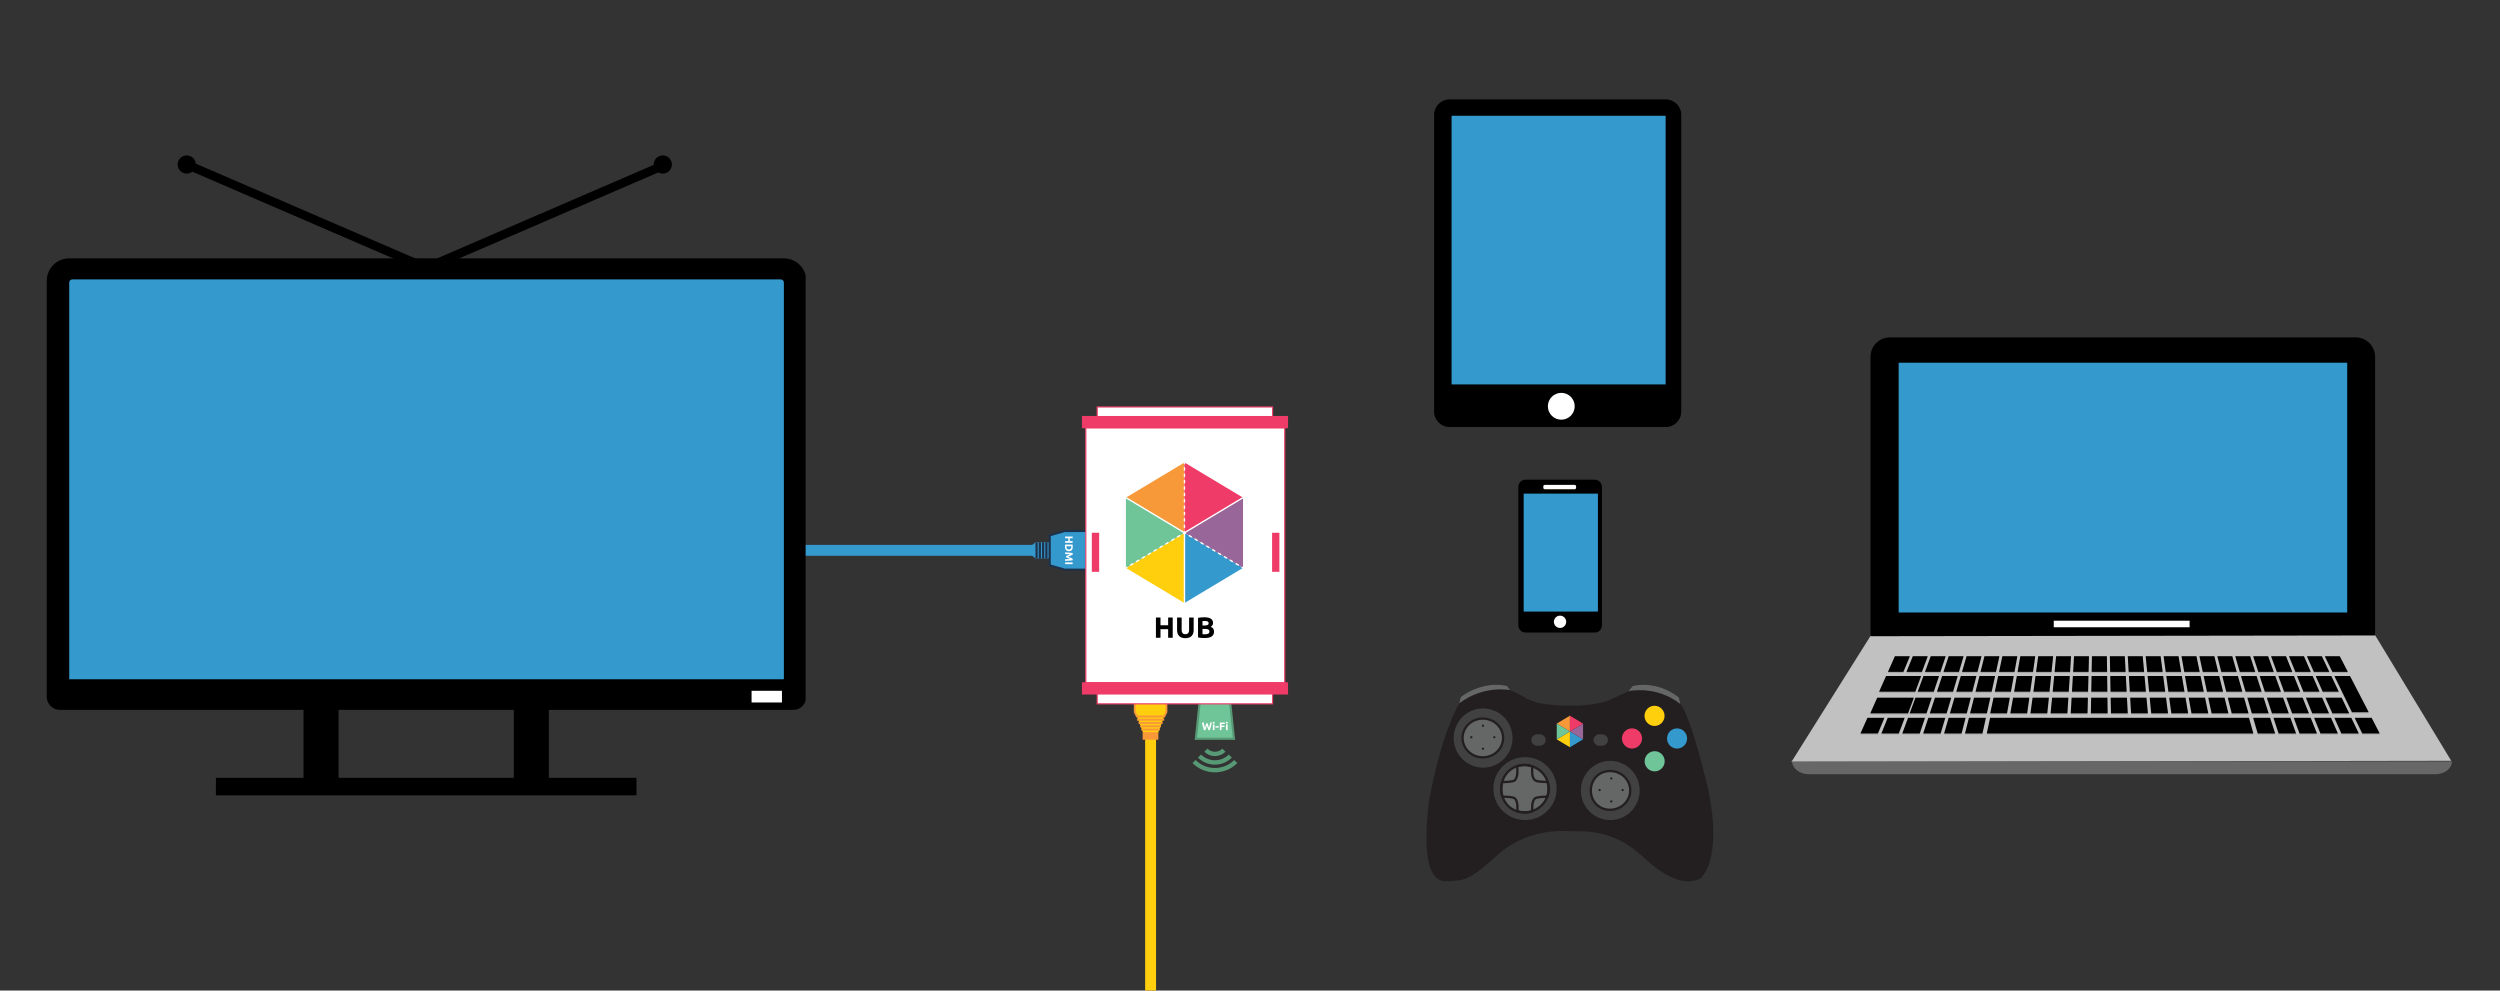 <?xml version="1.0" encoding="utf-8"?>
<!-- Generator: Adobe Illustrator 16.0.0, SVG Export Plug-In . SVG Version: 6.00 Build 0)  -->
<!DOCTYPE svg PUBLIC "-//W3C//DTD SVG 1.1//EN" "http://www.w3.org/Graphics/SVG/1.1/DTD/svg11.dtd">
<svg version="1.1" id="Layer_1" xmlns="http://www.w3.org/2000/svg" xmlns:xlink="http://www.w3.org/1999/xlink" x="0px" y="0px"
	 width="1144.583px" height="453.5px" viewBox="-247.083 -53.5 1144.583 453.5"
	 enable-background="new -247.083 -53.5 1144.583 453.5" xml:space="preserve">
<rect x="-247.083" y="-53.5" width="1144.583" height="453.5" fill="#333333" stroke="none"/>
<g>
	<g>
		<line fill="none" stroke="#3499CD" stroke-width="5" stroke-miterlimit="10" x1="111.804" y1="198.46" x2="233.867" y2="198.46"/>
		<g>
			<polygon fill="#3499CD" points="225.559,200.96 226.996,202.148 233.492,202.148 233.492,194.771 226.996,194.771 
				225.559,195.976 			"/>
			<g>
				<polygon fill="#3499CD" stroke="#1E314B" stroke-miterlimit="10" points="258.84,207.333 240.422,207.333 233.492,205.333 
					233.492,191.587 240.401,189.587 258.84,189.587 				"/>
				<g>
					<path fill="#FFFFFF" d="M244.014,194.239v0.78h-3.465v-0.78h1.471v-1.31h-1.471v-0.78h3.465v0.78h-1.324v1.31H244.014z"/>
					<path fill="#FFFFFF" d="M242.285,198.854c-0.301,0-0.563-0.047-0.785-0.141c-0.225-0.093-0.408-0.225-0.557-0.396
						c-0.146-0.172-0.256-0.381-0.328-0.628c-0.074-0.247-0.111-0.523-0.111-0.83c0-0.14,0.006-0.304,0.018-0.489
						c0.012-0.188,0.035-0.371,0.072-0.551h3.375c0.033,0.18,0.057,0.367,0.068,0.563s0.018,0.363,0.018,0.502
						c0,0.297-0.033,0.566-0.1,0.809c-0.068,0.241-0.172,0.449-0.316,0.622c-0.143,0.173-0.326,0.307-0.549,0.399
						C242.865,198.808,242.598,198.854,242.285,198.854z M241.184,196.6c-0.002,0.036-0.006,0.079-0.006,0.128
						c-0.002,0.048-0.004,0.105-0.004,0.172c0,0.391,0.1,0.68,0.295,0.867c0.197,0.188,0.469,0.283,0.816,0.283
						c0.363,0,0.637-0.09,0.824-0.271c0.188-0.18,0.279-0.465,0.279-0.854c0-0.054,0-0.109-0.002-0.166s-0.006-0.109-0.012-0.159
						H241.184z"/>
					<path fill="#FFFFFF" d="M244.014,200.425c-0.109,0.061-0.246,0.129-0.406,0.207c-0.162,0.08-0.338,0.162-0.525,0.246
						c-0.189,0.086-0.381,0.17-0.578,0.254s-0.381,0.162-0.555,0.236c0.174,0.072,0.357,0.152,0.555,0.234
						c0.197,0.084,0.389,0.17,0.578,0.254c0.188,0.086,0.363,0.168,0.525,0.246c0.16,0.078,0.297,0.148,0.406,0.209v0.709
						c-0.229,0.033-0.486,0.064-0.771,0.092c-0.285,0.029-0.582,0.055-0.891,0.076s-0.617,0.041-0.928,0.061
						c-0.309,0.018-0.602,0.033-0.875,0.047v-0.76c0.338-0.01,0.703-0.023,1.1-0.041c0.398-0.016,0.797-0.041,1.201-0.074
						c-0.141-0.061-0.295-0.127-0.465-0.201c-0.17-0.072-0.34-0.146-0.51-0.219c-0.17-0.07-0.334-0.141-0.488-0.207
						s-0.287-0.125-0.396-0.172v-0.545c0.109-0.047,0.242-0.104,0.396-0.17c0.154-0.068,0.318-0.137,0.488-0.209
						s0.34-0.145,0.51-0.219c0.17-0.072,0.324-0.14,0.465-0.2c-0.404-0.033-0.803-0.058-1.201-0.075
						c-0.396-0.016-0.762-0.029-1.1-0.039v-0.761c0.273,0.014,0.566,0.029,0.875,0.048c0.311,0.018,0.619,0.038,0.928,0.061
						c0.309,0.021,0.605,0.046,0.891,0.074s0.543,0.059,0.771,0.093V200.425z"/>
					<path fill="#FFFFFF" d="M244.014,203.991v0.779h-3.465v-0.779H244.014z"/>
				</g>
			</g>
			<line fill="none" stroke="#1E314B" stroke-miterlimit="10" x1="231.996" y1="194.771" x2="231.996" y2="202.148"/>
			<line fill="none" stroke="#1E314B" stroke-miterlimit="10" x1="230.496" y1="194.771" x2="230.496" y2="202.148"/>
			<line fill="none" stroke="#1E314B" stroke-miterlimit="10" x1="228.996" y1="194.771" x2="228.996" y2="202.148"/>
			<line fill="none" stroke="#1E314B" stroke-miterlimit="10" x1="227.496" y1="194.771" x2="227.496" y2="202.148"/>
		</g>
	</g>
	<g>
		<g>
			<polyline fill="none" stroke="#FFCE0C" stroke-width="5" stroke-miterlimit="10" points="279.699,400 279.698,318.435 
				279.698,276.071 			"/>
		</g>
		<g>
			<polygon fill="#FFCE0C" points="276.456,282.515 273.456,274.544 285.941,274.544 282.941,282.515 			"/>
			<polygon fill="#FFCE0C" stroke="#F89939" stroke-width="0.869" stroke-miterlimit="10" points="272.456,261.116 286.941,261.116 
				286.941,272.515 285.941,274.544 273.456,274.544 272.456,272.515 			"/>
			<path fill="#FFCE0C" stroke="#F89939" stroke-width="0.869" stroke-miterlimit="10" d="M272.456,272.628"/>
			
				<line fill="none" stroke="#F89939" stroke-width="0.88" stroke-miterlimit="10" x1="285.941" y1="276.003" x2="273.441" y2="276.003"/>
			
				<line fill="none" stroke="#F89939" stroke-width="0.903" stroke-miterlimit="10" x1="285.191" y1="277.503" x2="274.191" y2="277.503"/>
			
				<line fill="none" stroke="#F89939" stroke-width="0.936" stroke-miterlimit="10" x1="284.441" y1="279.003" x2="274.941" y2="279.003"/>
			
				<line fill="none" stroke="#F89939" stroke-width="0.885" stroke-miterlimit="10" x1="283.941" y1="280.503" x2="275.441" y2="280.503"/>
			<rect x="276.068" y="281.683" fill="#F89939" width="7.186" height="3.486"/>
		</g>
	</g>
	<g>
		<polygon fill="#6FC498" stroke="#579975" stroke-miterlimit="10" points="317.855,284.733 300.427,284.733 302.427,265.552 
			315.855,265.552 		"/>
		<g>
			<g>
				<g>
					<path fill="none" stroke="#579975" stroke-width="2" stroke-miterlimit="10" d="M318.697,295.156
						c-5.281,5.28-13.83,5.28-19.113,0"/>
					<path fill="none" stroke="#579975" stroke-width="2" stroke-miterlimit="10" d="M316.198,292.656
						c-3.902,3.899-10.215,3.899-14.115,0"/>
					<path fill="none" stroke="#579975" stroke-width="2" stroke-miterlimit="10" d="M313.271,289.964
						c-2.281,2.283-5.979,2.283-8.262,0"/>
				</g>
			</g>
		</g>
	</g>
	<g>
		<path fill="#FFFFFF" d="M305.839,277.675c0.039,0.137,0.084,0.291,0.131,0.462c0.049,0.172,0.1,0.35,0.156,0.533
			c0.055,0.183,0.109,0.366,0.166,0.55s0.111,0.354,0.166,0.51c0.043-0.17,0.088-0.354,0.133-0.555s0.088-0.407,0.127-0.62
			c0.041-0.214,0.08-0.426,0.119-0.638c0.037-0.212,0.074-0.416,0.107-0.612h0.811c-0.117,0.58-0.252,1.168-0.404,1.765
			c-0.154,0.597-0.318,1.163-0.496,1.7h-0.713c-0.117-0.32-0.23-0.656-0.34-1.008s-0.219-0.704-0.324-1.058
			c-0.107,0.354-0.215,0.706-0.32,1.058c-0.107,0.352-0.219,0.688-0.336,1.008h-0.713c-0.178-0.537-0.342-1.104-0.494-1.7
			s-0.287-1.185-0.404-1.765h0.844c0.035,0.196,0.07,0.4,0.111,0.612s0.082,0.424,0.125,0.638c0.045,0.213,0.088,0.42,0.135,0.62
			c0.045,0.2,0.09,0.385,0.137,0.555c0.061-0.163,0.119-0.337,0.176-0.52c0.057-0.184,0.111-0.367,0.166-0.551
			c0.053-0.183,0.102-0.359,0.146-0.529s0.086-0.322,0.123-0.455H305.839z"/>
		<path fill="#FFFFFF" d="M309.015,277.38c0,0.137-0.045,0.244-0.133,0.322s-0.193,0.117-0.313,0.117s-0.225-0.039-0.313-0.117
			s-0.133-0.186-0.133-0.322s0.045-0.244,0.133-0.323c0.088-0.078,0.193-0.117,0.313-0.117s0.225,0.039,0.313,0.117
			C308.97,277.136,309.015,277.243,309.015,277.38z M308.945,280.77H308.2v-2.63h0.744V280.77z"/>
		<path fill="#FFFFFF" d="M309.419,278.939h1.451v0.675h-1.451V278.939z"/>
		<path fill="#FFFFFF" d="M311.394,280.77v-3.465h2.32v0.655h-1.539v0.725h1.369v0.655h-1.369v1.43H311.394z"/>
		<path fill="#FFFFFF" d="M315.031,277.38c0,0.137-0.045,0.244-0.133,0.322s-0.193,0.117-0.313,0.117
			c-0.121,0-0.225-0.039-0.313-0.117s-0.133-0.186-0.133-0.322s0.045-0.244,0.133-0.323c0.088-0.078,0.191-0.117,0.313-0.117
			c0.119,0,0.225,0.039,0.313,0.117C314.986,277.136,315.031,277.243,315.031,277.38z M314.96,280.77h-0.746v-2.63h0.746V280.77z"/>
	</g>
	<g>
		
			<rect x="250.038" y="142.378" fill="#FFFFFF" stroke="#EF4069" stroke-width="0.539" stroke-miterlimit="10" width="91.076" height="116.668"/>
		<g>
			<g>
				<g>
					<path fill="#010101" stroke="#FFFFFF" stroke-width="0.214" stroke-miterlimit="10" d="M295.204,191.088"/>
				</g>
				<g>
					<path fill="#010101" stroke="#FFFFFF" stroke-width="0.214" stroke-miterlimit="10" d="M295.204,191.088"/>
				</g>
				<g>
					<path fill="#010101" stroke="#FFFFFF" stroke-width="0.214" stroke-miterlimit="10" d="M295.204,191.088"/>
				</g>
				<g>
					<path fill="#010101" stroke="#FFFFFF" stroke-width="0.214" stroke-miterlimit="10" d="M295.204,191.088"/>
				</g>
			</g>
			<polyline fill="#3499CD" points="322.013,206.502 308.609,214.544 295.206,222.587 295.206,206.502 295.206,190.418 			"/>
			<polyline fill="#996699" points="322.013,206.502 322.013,190.418 322.013,174.332 308.624,182.375 295.206,190.418 			"/>
			<polyline fill="#F89939" points="295.208,158.247 281.802,166.29 268.396,174.332 281.802,182.375 295.208,190.418 			"/>
			<polyline fill="#EF3B68" points="295.206,158.247 308.609,166.29 322.013,174.332 308.609,182.375 295.206,190.418 			"/>
			<polyline fill="#FFCE0C" points="268.396,206.502 281.802,214.544 295.208,222.587 295.208,206.502 295.208,190.418 			"/>
			<polyline fill="#6FC498" points="268.398,206.502 268.398,190.418 268.398,174.332 281.802,182.375 295.206,190.418 			"/>
			<g>
				<g>
					<g>
						
							<line fill="none" stroke="#FFFFFF" stroke-width="0.643" stroke-miterlimit="10" x1="295.21" y1="158.247" x2="295.21" y2="158.998"/>
						
							<line fill="none" stroke="#FFFFFF" stroke-width="0.643" stroke-miterlimit="10" stroke-dasharray="1.46,1.46" x1="295.21" y1="160.458" x2="295.204" y2="188.938"/>
						
							<line fill="none" stroke="#FFFFFF" stroke-width="0.643" stroke-miterlimit="10" x1="295.204" y1="189.667" x2="295.204" y2="190.418"/>
					</g>
				</g>
				<g>
					<g>
						
							<line fill="none" stroke="#FFFFFF" stroke-width="0.643" stroke-miterlimit="10" x1="295.204" y1="190.418" x2="295.849" y2="190.804"/>
						
							<line fill="none" stroke="#FFFFFF" stroke-width="0.643" stroke-miterlimit="10" stroke-dasharray="1.566,1.566" x1="297.193" y1="191.61" x2="320.698" y2="205.713"/>
						
							<line fill="none" stroke="#FFFFFF" stroke-width="0.643" stroke-miterlimit="10" x1="321.37" y1="206.116" x2="322.013" y2="206.502"/>
					</g>
				</g>
				<g>
					<g>
						
							<line fill="none" stroke="#FFFFFF" stroke-width="0.643" stroke-miterlimit="10" x1="295.204" y1="190.418" x2="294.562" y2="190.804"/>
						
							<line fill="none" stroke="#FFFFFF" stroke-width="0.643" stroke-miterlimit="10" stroke-dasharray="1.566,1.566" x1="293.218" y1="191.61" x2="269.712" y2="205.713"/>
						
							<line fill="none" stroke="#FFFFFF" stroke-width="0.643" stroke-miterlimit="10" x1="269.04" y1="206.116" x2="268.396" y2="206.502"/>
					</g>
				</g>
			</g>
			<g>
				
					<line fill="none" stroke="#FFFFFF" stroke-width="0.643" stroke-miterlimit="10" x1="295.21" y1="222.587" x2="295.204" y2="190.418"/>
				
					<line fill="none" stroke="#FFFFFF" stroke-width="0.643" stroke-miterlimit="10" x1="295.204" y1="190.418" x2="322.013" y2="174.332"/>
				
					<line fill="none" stroke="#FFFFFF" stroke-width="0.643" stroke-miterlimit="10" x1="295.204" y1="190.418" x2="268.396" y2="174.332"/>
			</g>
		</g>
		
			<rect x="255.243" y="262.198" fill="#FFFFFF" stroke="#EF4069" stroke-width="0.539" stroke-miterlimit="10" width="80.295" height="6.543"/>
		
			<rect x="255.243" y="132.833" fill="#FFFFFF" stroke="#EF4069" stroke-width="0.539" stroke-miterlimit="10" width="80.295" height="6.543"/>
		
			<line fill="none" stroke="#EF3B68" stroke-width="5.59" stroke-miterlimit="10" x1="248.267" y1="139.742" x2="342.63" y2="139.742"/>
		
			<line fill="none" stroke="#EF3B68" stroke-width="5.59" stroke-miterlimit="10" x1="248.267" y1="261.684" x2="342.63" y2="261.684"/>
		<g>
			<path d="M287.73,229.22h2.088v9.275h-2.088v-3.936h-3.506v3.936h-2.088v-9.275h2.088v3.547h3.506V229.22z"/>
			<path d="M295.585,238.683c-0.65,0-1.213-0.092-1.686-0.275c-0.473-0.182-0.863-0.438-1.172-0.762
				c-0.307-0.326-0.535-0.715-0.682-1.164c-0.146-0.451-0.221-0.949-0.221-1.492v-5.77h2.088v5.594c0,0.375,0.041,0.695,0.127,0.957
				c0.084,0.264,0.201,0.479,0.348,0.643c0.146,0.166,0.326,0.283,0.535,0.355c0.209,0.07,0.439,0.107,0.689,0.107
				c0.508,0,0.922-0.156,1.238-0.469s0.475-0.844,0.475-1.594v-5.594h2.088v5.77c0,0.543-0.076,1.043-0.229,1.498
				c-0.15,0.455-0.383,0.846-0.695,1.172c-0.313,0.324-0.709,0.576-1.191,0.756C296.818,238.593,296.245,238.683,295.585,238.683z"
				/>
			<path d="M304.511,238.614c-0.508,0-1.014-0.016-1.52-0.047c-0.504-0.031-1.027-0.104-1.572-0.221v-8.992
				c0.43-0.08,0.896-0.141,1.406-0.182c0.508-0.039,0.98-0.059,1.418-0.059c0.59,0,1.131,0.041,1.627,0.127
				c0.494,0.084,0.92,0.229,1.277,0.434s0.635,0.477,0.836,0.811s0.301,0.748,0.301,1.238c0,0.74-0.355,1.324-1.07,1.752
				c0.59,0.225,0.99,0.527,1.205,0.91c0.215,0.385,0.32,0.816,0.32,1.299c0,0.973-0.354,1.703-1.063,2.195
				C306.968,238.37,305.911,238.614,304.511,238.614z M303.454,232.86h1.018c0.643,0,1.102-0.082,1.377-0.248
				c0.277-0.164,0.416-0.43,0.416-0.795c0-0.375-0.143-0.639-0.428-0.791c-0.287-0.15-0.705-0.227-1.26-0.227
				c-0.178,0-0.369,0.002-0.574,0.006c-0.205,0.006-0.389,0.016-0.549,0.033V232.86z M303.454,234.452v2.396
				c0.152,0.018,0.316,0.031,0.494,0.041c0.18,0.008,0.375,0.012,0.59,0.012c0.625,0,1.129-0.088,1.512-0.268
				c0.383-0.178,0.576-0.508,0.576-0.99c0-0.428-0.16-0.732-0.482-0.916c-0.32-0.184-0.781-0.275-1.379-0.275H303.454z"/>
		</g>
		<rect x="252.796" y="190.416" fill="#EF3B68" width="3.348" height="17.88"/>
		<rect x="335.323" y="190.416" fill="#EF3B68" width="3.346" height="17.88"/>
	</g>
	<g>
		<g>
			<path fill="none" d="M255.116,269.752"/>
		</g>
		<g>
			<path fill="none" d="M255.116,256.324"/>
		</g>
		<g>
			<path fill="none" d="M277.648,248.038"/>
		</g>
		<g>
			<path fill="none" d="M272.814,263.24"/>
		</g>
		<g>
			<path fill="none" d="M268.986,255.582"/>
		</g>
		<g>
			<path fill="none" d="M235.952,263.24"/>
		</g>
		<g>
			<path fill="none" d="M239.781,255.582"/>
		</g>
	</g>
</g>
<g>
	<g>
		<path fill="#231F20" d="M485.355,268.368c-14.396,2.821-27.983-0.008-27.983-0.008s-4.843-1.438-6.009-2.334
			c-1.166-0.897-6.165-3.187-6.838-3.522c-0.673-0.337-1.593-1.952-1.593-1.952c-11.523-2.604-21.168,4.837-21.302,5.24
			s-0.584,2.69-0.584,2.69c-9.423,16.815-14.097,46.143-14.097,46.143c-2.158,20.269-1.076,35.518,8.063,35.342
			c9.137-0.177,11.122-0.896,23.503-12.014c12.38-11.118,27.269-11.292,33.027-10.931c5.759,0.36,19.176-1.788,33.881,12.029
			c14.705,13.816,22.599,11.127,25.469,9.872c2.869-1.254,11.125-13.449,2.885-46.1c-8.242-32.65-11.649-34.085-11.649-34.085
			c0.001-0.359-0.627-2.96-0.627-2.96c-10.492-8.255-21.075-5.209-21.075-5.209s-1.616,1.973-1.929,2.376
			c-0.314,0.403-3.724,1.568-6.817,3.182C488.584,267.741,485.355,268.368,485.355,268.368z"/>
		<path fill="#656766" d="M421.046,268.482c0,0,0.45-2.287,0.584-2.69s9.778-7.845,21.302-5.24c0,0,0.92,1.615,1.593,1.952
			C444.525,262.504,432.485,259.876,421.046,268.482z"/>
		<path fill="#656766" d="M522.127,268.739c0.284,0.22-0.627-2.96-0.627-2.96c-10.492-8.255-21.075-5.209-21.075-5.209
			s-1.616,1.973-1.929,2.376C498.496,262.946,510.918,260.023,522.127,268.739z"/>
		<path fill="#414142" d="M460.594,285.312c0,1.449-1.25,2.624-2.792,2.623h-1.009c-1.543-0.001-2.791-1.175-2.791-2.624l0,0
			c0-1.449,1.251-2.623,2.793-2.623l1.009,0.001C459.345,282.688,460.594,283.863,460.594,285.312L460.594,285.312z"/>
		<path fill="#414142" d="M489.088,285.321c0,1.449-1.252,2.623-2.793,2.622h-1.01c-1.542,0-2.791-1.175-2.79-2.624l0,0
			c0-1.449,1.251-2.624,2.793-2.623h1.008C487.838,282.697,489.088,283.872,489.088,285.321L489.088,285.321z"/>
		<g>
			<ellipse fill="#FFCE0C" cx="510.42" cy="274.245" rx="4.59" ry="4.624"/>
			<ellipse fill="#EF3B68" cx="500.101" cy="284.589" rx="4.591" ry="4.624"/>
			<ellipse fill="#6FC498" cx="510.478" cy="295.038" rx="4.591" ry="4.625"/>
			<ellipse fill="#3499CD" cx="520.732" cy="284.596" rx="4.591" ry="4.624"/>
		</g>
		<g>
			<ellipse fill="#414142" cx="431.926" cy="284.396" rx="13.467" ry="13.555"/>
			<ellipse fill="#656766" stroke="#231F20" stroke-width="1.073" cx="431.804" cy="284.361" rx="9.283" ry="8.881"/>
			<g>
				<circle fill="#231F20" cx="431.87" cy="278.756" r="0.519"/>
				<circle fill="#231F20" cx="426.532" cy="284.046" r="0.518"/>
				<circle fill="#231F20" cx="431.866" cy="289.294" r="0.519"/>
				<circle fill="#231F20" cx="437.071" cy="284.049" r="0.519"/>
			</g>
		</g>
		<g>
			<ellipse fill="#414142" cx="490.147" cy="308.408" rx="13.467" ry="13.554"/>
			<path fill="#656766" stroke="#231F20" stroke-width="1.073" d="M499.309,308.377c-0.002,4.904-4.157,8.878-9.287,8.877
				c-5.127-0.002-8.785-3.945-8.784-8.849c0.003-4.905,3.665-8.912,8.791-8.909C495.155,299.496,499.31,303.473,499.309,308.377z"/>
			<g>
				<circle fill="#231F20" cx="490.616" cy="302.9" r="0.519"/>
				<path fill="#231F20" d="M485.796,308.19c0,0.286-0.232,0.518-0.518,0.516c-0.287,0-0.519-0.229-0.521-0.516
					c0.002-0.285,0.233-0.517,0.519-0.516C485.564,307.676,485.797,307.906,485.796,308.19z"/>
				<circle fill="#231F20" cx="490.613" cy="313.44" r="0.519"/>
				<circle fill="#231F20" cx="495.816" cy="308.194" r="0.517"/>
			</g>
		</g>
		<g>
			<ellipse fill="#414142" cx="451.124" cy="307.544" rx="14.483" ry="14.404"/>
			<path fill="#656766" stroke="#231F20" stroke-width="1.073" d="M461.964,307.61c-0.002,5.985-5.001,10.835-11.164,10.832
				c-6.165,0-10.563-4.812-10.561-10.797c0.001-5.984,4.403-10.875,10.568-10.873C456.971,296.773,461.966,301.626,461.964,307.61z"
				/>
			<path fill="none" stroke="#231F20" stroke-width="1.073" d="M440.677,304.545c0,0,5.202,0.091,5.921-0.94
				c0.717-1.029,1.246-2.361,0.977-6.353c0,0,3.645-1.404,6.918,0.212c0,0-0.45,3.676,0.4,5.156c0.854,1.48,0.942,1.708,6.593,1.933
				c0,0,1.119,3.452-0.228,6.77c0,0-1.927-0.181-4.662,0.313c-2.737,0.493-2.155,5.739-2.11,6.234c0,0-2.916,1.389-6.906-0.003
				c0,0,0.54-4.35-1.074-5.742c0,0-0.403-0.896-5.605-0.853C440.9,311.271,439.511,308.76,440.677,304.545z"/>
		</g>
	</g>
	<g>
		<polygon fill="#3499CD" points="471.672,281.391 474.684,283.197 477.694,285.004 474.683,286.812 471.672,288.618 
			471.672,285.004 		"/>
		<polygon fill="#996699" points="477.694,277.776 474.686,279.583 471.672,281.391 474.683,283.197 477.694,285.004 
			477.694,281.391 		"/>
		<polygon fill="#F89939" points="471.672,274.162 468.659,275.97 465.648,277.776 468.659,279.583 471.672,281.391 
			471.672,277.776 		"/>
		<polygon fill="#EF3B68" points="471.672,274.162 474.683,275.97 477.694,277.776 474.683,279.583 471.672,281.391 
			471.672,277.776 		"/>
		<polygon fill="#FFCE0C" points="471.672,281.391 468.659,283.197 465.648,285.004 468.659,286.812 471.672,288.618 
			471.672,285.004 		"/>
		<polygon fill="#6FC498" points="465.649,277.776 468.659,279.583 471.672,281.391 468.659,283.197 465.649,285.004 
			465.649,281.391 		"/>
	</g>
</g>
<g>
	<path d="M486.329,232.806c0,1.824-1.479,3.304-3.303,3.304h-31.655c-1.824,0-3.303-1.479-3.303-3.304v-63.394
		c0-1.824,1.479-3.303,3.303-3.303h31.655c1.824,0,3.303,1.479,3.303,3.303V232.806z"/>
	<rect x="450.5" y="172.5" fill="#3499CD" width="34" height="54"/>
	<circle fill="#FFFFFF" cx="467.156" cy="231.178" r="2.817"/>
	<path fill="#FFFFFF" d="M474.5,169.888c0,0.338-0.34,0.612-0.76,0.612h-13.48c-0.42,0-0.76-0.274-0.76-0.612v-0.776
		c0-0.338,0.34-0.612,0.76-0.612h13.48c0.42,0,0.76,0.274,0.76,0.612V169.888z"/>
</g>
<g>
	<path d="M522.651,134.927c0,3.912-3.172,7.083-7.084,7.083h-98.984c-3.912,0-7.083-3.172-7.083-7.083V-0.906
		c0-3.912,3.171-7.083,7.083-7.083h98.984c3.912,0,7.084,3.172,7.084,7.083V134.927z"/>
	<g>
		<g>
			<g>
				<rect x="417.5" y="-0.5" fill="#3499CD" width="98" height="123"/>
				<circle fill="#FFFFFF" cx="467.723" cy="132.505" r="6.144"/>
			</g>
		</g>
	</g>
</g>
<g>
	<g>
		<g>
			<defs>
				<polyline id="SVGID_1_" points="-225.684,317.922 -225.684,64.78 121.754,64.78 121.754,317.922 				"/>
			</defs>
			<clipPath id="SVGID_2_">
				<use xlink:href="#SVGID_1_"  overflow="visible"/>
			</clipPath>
			<path clip-path="url(#SVGID_2_)" d="M-21.815,271.508h137.943c3.354,0,5.918-2.719,5.918-6.055v-8.793
				c0-0.107,0.031-0.186,0.031-0.293V75.068c0-5.669-4.604-10.288-10.273-10.288l0,0h-327.195c-5.672,0-10.293,4.619-10.293,10.288
				v181.299v0.014v9.072c0,3.336,2.722,6.055,6.055,6.055h133.93"/>
			<path clip-path="url(#SVGID_2_)" fill="#3499CD" d="M111.804,257.496h-327.195V75.872c0-0.804,0.648-1.453,1.452-1.453h324.274
				c0.803,0,1.469,0.649,1.469,1.453V257.496z"/>
			<path clip-path="url(#SVGID_2_)" d="M111.804,257.496"/>
		</g>
	</g>
	<rect x="97.013" y="262.768" fill="#FFFFFF" width="13.906" height="5.348"/>
	
		<line fill="none" stroke="#000000" stroke-width="4.011" stroke-linecap="round" stroke-miterlimit="10" x1="-51.965" y1="69.148" x2="-161.588" y2="21.813"/>
	
		<line fill="none" stroke="#000000" stroke-width="4.011" stroke-linecap="round" stroke-miterlimit="10" x1="-51.965" y1="69.148" x2="57.658" y2="21.813"/>
	<circle cx="-161.589" cy="21.813" r="4.163"/>
	<circle cx="56.364" cy="21.813" r="4.163"/>
	<g>
		
			<line fill="none" stroke="#000000" stroke-width="16.046" stroke-miterlimit="10" x1="-3.826" y1="265.439" x2="-3.826" y2="306.625"/>
		
			<line fill="none" stroke="#000000" stroke-width="16.046" stroke-miterlimit="10" x1="-100.102" y1="265.439" x2="-100.102" y2="306.625"/>
		
			<line fill="none" stroke="#000000" stroke-width="8.023" stroke-miterlimit="10" x1="-148.239" y1="306.625" x2="44.31" y2="306.625"/>
	</g>
	<rect x="-187.379" y="71.663" fill="none" width="95" height="19.688"/>
</g>
<g>
	<path fill="none" d="M-163.776,348.922"/>
</g>
<g>
	<path fill="none" d="M-163.775,148.944"/>
</g>
<rect x="-207.002" y="101.942" fill="none" width="95" height="19.688"/>
<path id="rect3330_4_" fill="#3499CD" d="M484.6,79.814h-3.502c-3.174,0-5.748-2.574-5.748-5.75v-3.501
	c0-3.176,2.574-5.75,5.748-5.75h3.502c3.175,0,5.75,2.574,5.75,5.75v3.501C490.35,77.24,487.775,79.814,484.6,79.814z"/>
<g>
	<g>
		<g>
			<path fill-rule="evenodd" clip-rule="evenodd" d="M840.315,236.291c0,4.907-3.979,8.885-8.885,8.885H618.188
				c-4.906,0-8.885-3.978-8.885-8.885V109.85c0-4.907,3.979-8.885,8.885-8.885H831.43c4.906,0,8.885,3.978,8.885,8.885V236.291z"/>
			<polygon fill-rule="evenodd" clip-rule="evenodd" fill="#C2C1C1" points="609.223,237.779 573.08,295.339 875.172,294.817 
				840.395,237.43 			"/>
			<path fill-rule="evenodd" clip-rule="evenodd" fill="#676767" d="M875.508,295.096L875.508,295.096
				c0,3.241-3.428,5.869-7.654,5.869h-286.77c-4.227,0-7.654-2.628-7.654-5.869l0,0"/>
			<rect x="622.182" y="112.561" fill-rule="evenodd" clip-rule="evenodd" fill="#3499CD" width="205.371" height="114.361"/>
		</g>
		<g>
			<g opacity="0.15">
				<polygon fill="#090909" points="624.333,254.645 617.265,254.645 620.465,247.468 627.301,247.468 				"/>
				<polygon fill="#090909" points="629.784,263.7 613.228,263.7 616.428,256.523 632.463,256.523 				"/>
				<polygon fill="#090909" points="626.473,273.61 609.194,273.61 612.381,266.435 629.139,266.435 				"/>
				<polygon fill="#090909" points="632.813,254.645 625.744,254.645 628.666,247.468 635.502,247.468 				"/>
				<polygon fill="#090909" points="641.292,254.645 634.226,254.645 636.869,247.468 643.703,247.468 				"/>
				<polygon fill="#090909" points="649.772,254.645 642.705,254.645 645.071,247.468 651.905,247.468 				"/>
				<polygon fill="#090909" points="658.253,254.645 651.185,254.645 653.272,247.468 660.108,247.468 				"/>
				<polygon fill="#090909" points="666.733,254.645 659.664,254.645 661.473,247.468 668.309,247.468 				"/>
				<polygon fill="#090909" points="675.212,254.645 668.144,254.645 669.674,247.468 676.51,247.468 				"/>
				<polygon fill="#090909" points="683.692,254.645 676.625,254.645 677.877,247.468 684.711,247.468 				"/>
				<polygon fill="#090909" points="692.173,254.645 685.105,254.645 686.078,247.468 692.914,247.468 				"/>
				<polygon fill="#090909" points="700.653,254.645 693.584,254.645 694.28,247.468 701.115,247.468 				"/>
				<polygon fill="#090909" points="709.132,254.645 702.066,254.645 702.483,247.468 709.317,247.468 				"/>
				<polygon fill="#090909" points="717.612,254.645 710.545,254.645 710.684,247.468 717.518,247.468 				"/>
				<polygon fill="#090909" points="726.091,254.645 719.025,254.645 718.885,247.468 725.719,247.468 				"/>
				<polygon fill="#090909" points="734.573,254.645 727.504,254.645 727.086,247.468 733.922,247.468 				"/>
				<polygon fill="#090909" points="743.052,254.645 735.984,254.645 735.287,247.468 742.123,247.468 				"/>
				<polygon fill="#090909" points="751.531,254.645 744.465,254.645 743.49,247.468 750.324,247.468 				"/>
				<polygon fill="#090909" points="760.011,254.645 752.945,254.645 751.692,247.468 758.526,247.468 				"/>
				<polygon fill="#090909" points="768.49,254.645 761.424,254.645 759.893,247.468 766.727,247.468 				"/>
				<polygon fill="#090909" points="776.972,254.645 769.904,254.645 768.094,247.468 774.93,247.468 				"/>
				<polygon fill="#090909" points="785.451,254.645 778.385,254.645 776.297,247.468 783.131,247.468 				"/>
				<polygon fill="#090909" points="793.933,254.645 786.865,254.645 784.498,247.468 791.334,247.468 				"/>
				<polygon fill="#090909" points="802.41,254.645 795.344,254.645 792.699,247.468 799.533,247.468 				"/>
				<polygon fill="#090909" points="810.892,254.645 803.825,254.645 800.903,247.468 807.737,247.468 				"/>
				<polygon fill="#090909" points="819.371,254.645 812.305,254.645 809.104,247.468 815.938,247.468 				"/>
				<polygon fill="#090909" points="827.851,254.645 820.784,254.645 817.305,247.468 824.139,247.468 				"/>
				<polygon fill="#090909" points="612.674,282.838 604.695,282.838 607.895,275.661 615.642,275.661 				"/>
				<polygon fill="#090909" points="622.247,282.838 614.268,282.838 617.19,275.661 624.937,275.661 				"/>
				<polygon fill="#090909" points="631.82,282.838 623.843,282.838 626.486,275.661 634.231,275.661 				"/>
				<polygon fill="#090909" points="641.393,282.838 633.415,282.838 635.781,275.661 643.526,275.661 				"/>
				<polygon fill="#090909" points="650.967,282.838 642.989,282.838 645.074,275.661 652.823,275.661 				"/>
				<polygon fill="#090909" points="660.54,282.838 652.561,282.838 654.369,275.661 662.116,275.661 				"/>
				<polygon fill="#090909" points="784.594,282.838 662.532,282.838 664.051,275.661 782.564,275.661 				"/>
				<polygon fill="#090909" points="794.566,282.838 786.589,282.838 784.5,275.661 792.245,275.661 				"/>
				<polygon fill="#090909" points="804.141,282.838 796.161,282.838 793.795,275.661 801.542,275.661 				"/>
				<polygon fill="#090909" points="813.711,282.838 805.735,282.838 803.09,275.661 810.834,275.661 				"/>
				<polygon fill="#090909" points="823.286,282.838 815.31,282.838 812.386,275.661 820.131,275.661 				"/>
				<polygon fill="#090909" points="832.86,282.838 824.882,282.838 821.681,275.661 829.426,275.661 				"/>
				<polygon fill="#090909" points="842.432,282.838 834.455,282.838 830.975,275.661 838.72,275.661 				"/>
				<polygon fill="#090909" points="638.249,263.7 630.891,263.7 633.534,256.523 640.66,256.523 				"/>
				<polygon fill="#090909" points="647.08,263.7 639.722,263.7 642.086,256.523 649.213,256.523 				"/>
				<polygon fill="#090909" points="655.913,263.7 648.552,263.7 650.639,256.523 657.768,256.523 				"/>
				<polygon fill="#090909" points="664.743,263.7 657.383,263.7 659.192,256.523 666.32,256.523 				"/>
				<polygon fill="#090909" points="673.574,263.7 666.213,263.7 667.743,256.523 674.872,256.523 				"/>
				<polygon fill="#090909" points="682.405,263.7 675.046,263.7 676.298,256.523 683.424,256.523 				"/>
				<polygon fill="#090909" points="691.238,263.7 683.877,263.7 684.85,256.523 691.979,256.523 				"/>
				<polygon fill="#090909" points="700.069,263.7 692.707,263.7 693.403,256.523 700.531,256.523 				"/>
				<polygon fill="#090909" points="708.899,263.7 701.54,263.7 701.957,256.523 709.083,256.523 				"/>
				<polygon fill="#090909" points="717.73,263.7 710.371,263.7 710.509,256.523 717.636,256.523 				"/>
				<polygon fill="#090909" points="726.56,263.7 719.201,263.7 719.062,256.523 726.189,256.523 				"/>
				<polygon fill="#090909" points="735.393,263.7 728.032,263.7 727.614,256.523 734.742,256.523 				"/>
				<polygon fill="#090909" points="744.224,263.7 736.863,263.7 736.166,256.523 743.295,256.523 				"/>
				<polygon fill="#090909" points="753.054,263.7 745.696,263.7 744.721,256.523 751.847,256.523 				"/>
				<polygon fill="#090909" points="761.885,263.7 754.527,263.7 753.273,256.523 760.4,256.523 				"/>
				<polygon fill="#090909" points="770.715,263.7 763.357,263.7 761.825,256.523 768.952,256.523 				"/>
				<polygon fill="#090909" points="779.548,263.7 772.188,263.7 770.378,256.523 777.506,256.523 				"/>
				<polygon fill="#090909" points="788.379,263.7 781.021,263.7 778.932,256.523 786.059,256.523 				"/>
				<polygon fill="#090909" points="797.211,263.7 789.851,263.7 787.485,256.523 794.614,256.523 				"/>
				<polygon fill="#090909" points="806.04,263.7 798.682,263.7 796.036,256.523 803.163,256.523 				"/>
				<polygon fill="#090909" points="814.873,263.7 807.514,263.7 804.591,256.523 811.718,256.523 				"/>
				<polygon fill="#090909" points="823.703,263.7 816.345,263.7 813.144,256.523 820.27,256.523 				"/>
				<polygon fill="#090909" points="837.395,273.098 829.733,273.098 821.696,256.523 828.823,256.523 				"/>
				<polygon fill="#090909" points="634.92,273.61 627.241,273.61 629.884,266.435 637.331,266.435 				"/>
				<polygon fill="#090909" points="644.135,273.61 636.456,273.61 638.821,266.435 646.268,266.435 				"/>
				<polygon fill="#090909" points="653.352,273.61 645.671,273.61 647.757,266.435 655.206,266.435 				"/>
				<polygon fill="#090909" points="662.567,273.61 654.886,273.61 656.694,266.435 664.143,266.435 				"/>
				<polygon fill="#090909" points="671.781,273.61 664.101,273.61 665.631,266.435 673.079,266.435 				"/>
				<polygon fill="#090909" points="680.997,273.61 673.319,273.61 674.57,266.435 682.017,266.435 				"/>
				<polygon fill="#090909" points="690.214,273.61 682.533,273.61 683.506,266.435 690.955,266.435 				"/>
				<polygon fill="#090909" points="699.429,273.61 691.748,273.61 692.443,266.435 699.892,266.435 				"/>
				<polygon fill="#090909" points="708.644,273.61 700.965,273.61 701.382,266.435 708.828,266.435 				"/>
				<polygon fill="#090909" points="717.859,273.61 710.18,273.61 710.319,266.435 717.765,266.435 				"/>
				<polygon fill="#090909" points="727.073,273.61 719.395,273.61 719.255,266.435 726.701,266.435 				"/>
				<polygon fill="#090909" points="736.291,273.61 728.61,273.61 728.192,266.435 735.641,266.435 				"/>
				<polygon fill="#090909" points="745.506,273.61 737.824,273.61 737.128,266.435 744.577,266.435 				"/>
				<polygon fill="#090909" points="754.721,273.61 747.042,273.61 746.067,266.435 753.514,266.435 				"/>
				<polygon fill="#090909" points="763.936,273.61 756.257,273.61 755.004,266.435 762.45,266.435 				"/>
				<polygon fill="#090909" points="773.151,273.61 765.472,273.61 763.941,266.435 771.387,266.435 				"/>
				<polygon fill="#090909" points="782.367,273.61 774.687,273.61 772.877,266.435 780.326,266.435 				"/>
				<polygon fill="#090909" points="791.582,273.61 783.904,273.61 781.816,266.435 789.263,266.435 				"/>
				<polygon fill="#090909" points="800.8,273.61 793.119,273.61 790.752,266.435 798.201,266.435 				"/>
				<polygon fill="#090909" points="810.013,273.61 802.334,273.61 799.69,266.435 807.136,266.435 				"/>
				<polygon fill="#090909" points="819.23,273.61 811.551,273.61 808.628,266.435 816.075,266.435 				"/>
				<polygon fill="#090909" points="828.445,273.61 820.766,273.61 817.565,266.435 825.012,266.435 				"/>
			</g>
			<g>
				<g>
					<polygon points="624.333,254.114 617.265,254.114 620.465,246.938 627.301,246.938 					"/>
					<polygon points="629.784,263.17 613.228,263.17 616.428,255.993 632.463,255.993 					"/>
					<polygon points="626.473,273.08 609.194,273.08 612.381,265.904 629.139,265.904 					"/>
					<polygon points="632.813,254.114 625.744,254.114 628.666,246.938 635.502,246.938 					"/>
					<polygon points="641.292,254.114 634.226,254.114 636.869,246.938 643.703,246.938 					"/>
					<polygon points="649.772,254.114 642.705,254.114 645.071,246.938 651.905,246.938 					"/>
					<polygon points="658.253,254.114 651.185,254.114 653.272,246.938 660.108,246.938 					"/>
					<polygon points="666.733,254.114 659.664,254.114 661.473,246.938 668.309,246.938 					"/>
					<polygon points="675.212,254.114 668.144,254.114 669.674,246.938 676.51,246.938 					"/>
					<polygon points="683.692,254.114 676.625,254.114 677.877,246.938 684.711,246.938 					"/>
					<polygon points="692.173,254.114 685.105,254.114 686.078,246.938 692.914,246.938 					"/>
					<polygon points="700.653,254.114 693.584,254.114 694.28,246.938 701.115,246.938 					"/>
					<polygon points="709.132,254.114 702.066,254.114 702.483,246.938 709.317,246.938 					"/>
					<polygon points="717.612,254.114 710.545,254.114 710.684,246.938 717.518,246.938 					"/>
					<polygon points="726.091,254.114 719.025,254.114 718.885,246.938 725.719,246.938 					"/>
					<polygon points="734.573,254.114 727.504,254.114 727.086,246.938 733.922,246.938 					"/>
					<polygon points="743.052,254.114 735.984,254.114 735.287,246.938 742.123,246.938 					"/>
					<polygon points="751.531,254.114 744.465,254.114 743.49,246.938 750.324,246.938 					"/>
					<polygon points="760.011,254.114 752.945,254.114 751.692,246.938 758.526,246.938 					"/>
					<polygon points="768.49,254.114 761.424,254.114 759.893,246.938 766.727,246.938 					"/>
					<polygon points="776.972,254.114 769.904,254.114 768.094,246.938 774.93,246.938 					"/>
					<polygon points="785.451,254.114 778.385,254.114 776.297,246.938 783.131,246.938 					"/>
					<polygon points="793.933,254.114 786.865,254.114 784.498,246.938 791.334,246.938 					"/>
					<polygon points="802.41,254.114 795.344,254.114 792.699,246.938 799.533,246.938 					"/>
					<polygon points="810.892,254.114 803.825,254.114 800.903,246.938 807.737,246.938 					"/>
					<polygon points="819.371,254.114 812.305,254.114 809.104,246.938 815.938,246.938 					"/>
					<polygon points="827.851,254.114 820.784,254.114 817.305,246.938 824.139,246.938 					"/>
					<polygon points="612.674,282.308 604.695,282.308 607.895,275.131 615.642,275.131 					"/>
					<polygon points="622.247,282.308 614.268,282.308 617.19,275.131 624.937,275.131 					"/>
					<polygon points="631.82,282.308 623.843,282.308 626.486,275.131 634.231,275.131 					"/>
					<polygon points="641.393,282.308 633.415,282.308 635.781,275.131 643.526,275.131 					"/>
					<polygon points="650.967,282.308 642.989,282.308 645.074,275.131 652.823,275.131 					"/>
					<polygon points="660.54,282.308 652.561,282.308 654.369,275.131 662.116,275.131 					"/>
					<polygon points="784.594,282.308 662.532,282.308 664.051,275.131 782.564,275.131 					"/>
					<polygon points="794.566,282.308 786.589,282.308 784.5,275.131 792.245,275.131 					"/>
					<polygon points="804.141,282.308 796.161,282.308 793.795,275.131 801.542,275.131 					"/>
					<polygon points="813.711,282.308 805.735,282.308 803.09,275.131 810.834,275.131 					"/>
					<polygon points="823.286,282.308 815.31,282.308 812.386,275.131 820.131,275.131 					"/>
					<polygon points="832.86,282.308 824.882,282.308 821.681,275.131 829.426,275.131 					"/>
					<polygon points="842.432,282.308 834.455,282.308 830.975,275.131 838.72,275.131 					"/>
					<polygon points="638.249,263.17 630.891,263.17 633.534,255.993 640.66,255.993 					"/>
					<polygon points="647.08,263.17 639.722,263.17 642.086,255.993 649.213,255.993 					"/>
					<polygon points="655.913,263.17 648.552,263.17 650.639,255.993 657.768,255.993 					"/>
					<polygon points="664.743,263.17 657.383,263.17 659.192,255.993 666.32,255.993 					"/>
					<polygon points="673.574,263.17 666.213,263.17 667.743,255.993 674.872,255.993 					"/>
					<polygon points="682.405,263.17 675.046,263.17 676.298,255.993 683.424,255.993 					"/>
					<polygon points="691.238,263.17 683.877,263.17 684.85,255.993 691.979,255.993 					"/>
					<polygon points="700.069,263.17 692.707,263.17 693.403,255.993 700.531,255.993 					"/>
					<polygon points="708.899,263.17 701.54,263.17 701.957,255.993 709.083,255.993 					"/>
					<polygon points="717.73,263.17 710.371,263.17 710.509,255.993 717.636,255.993 					"/>
					<polygon points="726.56,263.17 719.201,263.17 719.062,255.993 726.189,255.993 					"/>
					<polygon points="735.393,263.17 728.032,263.17 727.614,255.993 734.742,255.993 					"/>
					<polygon points="744.224,263.17 736.863,263.17 736.166,255.993 743.295,255.993 					"/>
					<polygon points="753.054,263.17 745.696,263.17 744.721,255.993 751.847,255.993 					"/>
					<polygon points="761.885,263.17 754.527,263.17 753.273,255.993 760.4,255.993 					"/>
					<polygon points="770.715,263.17 763.357,263.17 761.825,255.993 768.952,255.993 					"/>
					<polygon points="779.548,263.17 772.188,263.17 770.378,255.993 777.506,255.993 					"/>
					<polygon points="788.379,263.17 781.021,263.17 778.932,255.993 786.059,255.993 					"/>
					<polygon points="797.211,263.17 789.851,263.17 787.485,255.993 794.614,255.993 					"/>
					<polygon points="806.04,263.17 798.682,263.17 796.036,255.993 803.163,255.993 					"/>
					<polygon points="814.873,263.17 807.514,263.17 804.591,255.993 811.718,255.993 					"/>
					<polygon points="823.703,263.17 816.345,263.17 813.144,255.993 820.27,255.993 					"/>
					<polygon points="837.395,272.567 829.733,272.567 821.696,255.993 828.823,255.993 					"/>
					<polygon points="634.92,273.08 627.241,273.08 629.884,265.904 637.331,265.904 					"/>
					<polygon points="644.135,273.08 636.456,273.08 638.821,265.904 646.268,265.904 					"/>
					<polygon points="653.352,273.08 645.671,273.08 647.757,265.904 655.206,265.904 					"/>
					<polygon points="662.567,273.08 654.886,273.08 656.694,265.904 664.143,265.904 					"/>
					<polygon points="671.781,273.08 664.101,273.08 665.631,265.904 673.079,265.904 					"/>
					<polygon points="680.997,273.08 673.319,273.08 674.57,265.904 682.017,265.904 					"/>
					<polygon points="690.214,273.08 682.533,273.08 683.506,265.904 690.955,265.904 					"/>
					<polygon points="699.429,273.08 691.748,273.08 692.443,265.904 699.892,265.904 					"/>
					<polygon points="708.644,273.08 700.965,273.08 701.382,265.904 708.828,265.904 					"/>
					<polygon points="717.859,273.08 710.18,273.08 710.319,265.904 717.765,265.904 					"/>
					<polygon points="727.073,273.08 719.395,273.08 719.255,265.904 726.701,265.904 					"/>
					<polygon points="736.291,273.08 728.61,273.08 728.192,265.904 735.641,265.904 					"/>
					<polygon points="745.506,273.08 737.824,273.08 737.128,265.904 744.577,265.904 					"/>
					<polygon points="754.721,273.08 747.042,273.08 746.067,265.904 753.514,265.904 					"/>
					<polygon points="763.936,273.08 756.257,273.08 755.004,265.904 762.45,265.904 					"/>
					<polygon points="773.151,273.08 765.472,273.08 763.941,265.904 771.387,265.904 					"/>
					<polygon points="782.367,273.08 774.687,273.08 772.877,265.904 780.326,265.904 					"/>
					<polygon points="791.582,273.08 783.904,273.08 781.816,265.904 789.263,265.904 					"/>
					<polygon points="800.8,273.08 793.119,273.08 790.752,265.904 798.201,265.904 					"/>
					<polygon points="810.013,273.08 802.334,273.08 799.69,265.904 807.136,265.904 					"/>
					<polygon points="819.23,273.08 811.551,273.08 808.628,265.904 816.075,265.904 					"/>
					<polygon points="828.445,273.08 820.766,273.08 817.565,265.904 825.012,265.904 					"/>
				</g>
			</g>
		</g>
	</g>
	
		<line fill="none" stroke="#FFFFFF" stroke-width="3" stroke-miterlimit="10" x1="693.196" y1="232.179" x2="755.391" y2="232.179"/>
</g>
</svg>
